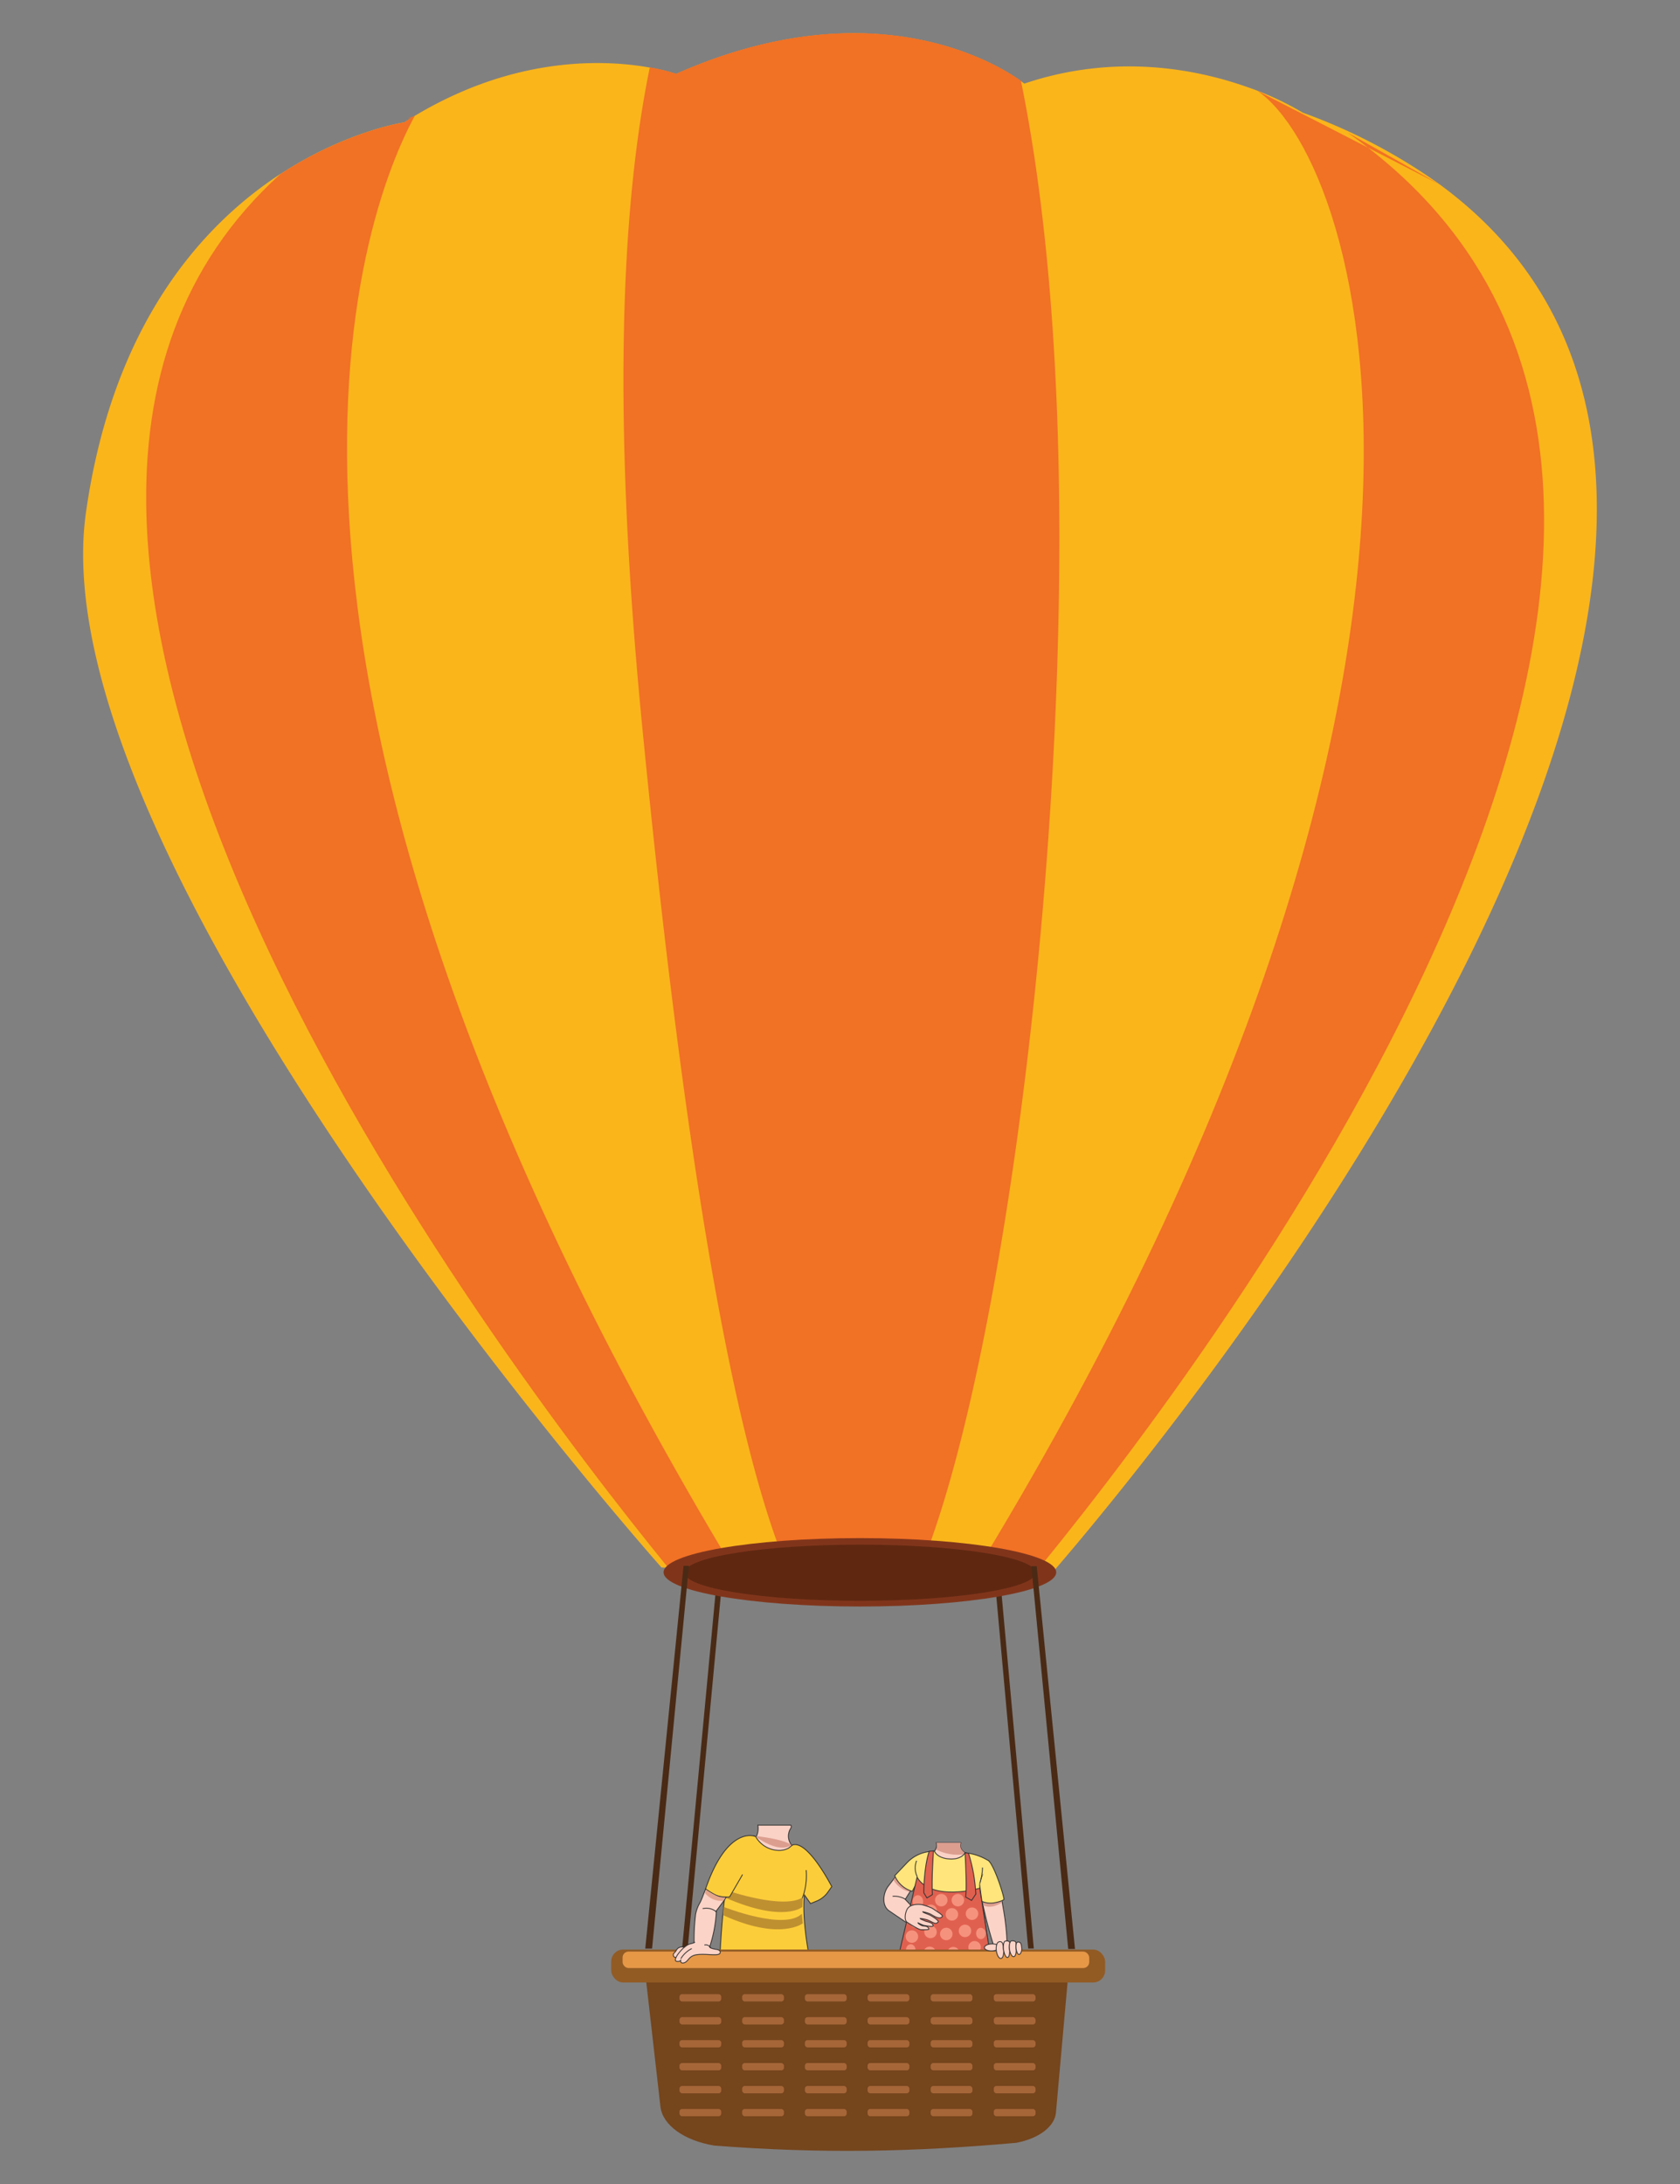 <svg id="Layer_1" data-name="Layer 1" xmlns="http://www.w3.org/2000/svg" viewBox="0 0 500 650"><rect x="0" y="0" width="500" height="650" fill="#808080" stroke="none"/><defs><style>.cls-1{fill:#4a2a15;}.cls-2{fill:#fad2c6;}.cls-19,.cls-2,.cls-3,.cls-5,.cls-7,.cls-8{stroke:#323232;stroke-miterlimit:10;stroke-width:0.25px;}.cls-3{fill:#fccd3a;}.cls-4{fill:#be9030;}.cls-5{fill:#fbd3c7;}.cls-6{fill:#dc9e8f;}.cls-7{fill:#ffe57b;}.cls-8{fill:#e0604f;}.cls-9{fill:#f5927d;}.cls-10{fill:#fab51b;}.cls-11{fill:#f17125;}.cls-12{fill:#80351b;}.cls-13{fill:#75451c;}.cls-14{fill:#a66638;}.cls-15{fill:#925b24;}.cls-16{fill:#e69847;}.cls-17{fill:#5f2710;}.cls-18{fill:#fff;}.cls-19{fill:none;}.cls-20{fill:#e4a58c;}</style></defs><polygon class="cls-1" points="296.46 474.44 306.01 579.92 307.68 579.9 298.09 474.44 296.46 474.44"/><polygon class="cls-1" points="214.57 474.33 204.67 579.92 203.01 579.9 212.94 474.33 214.57 474.33"/><path class="cls-2" d="M235.31,544.19a.89.89,0,0,0,.06-1h-9.82a5.83,5.83,0,0,1-1.66,5.14c-3.07,3.43,6.78,5.89,6.78,5.89l5.39-4.6A4.24,4.24,0,0,1,235.31,544.19Z"/><path class="cls-3" d="M218.44,548.45c.21.49-2.92,9.2-4.13,32.8L241,583.09s-2.38-11.32-1.59-19.13l1.82,2.58,1.79-.73a7.66,7.66,0,0,0,3.38-2.68l1.15-1.64s-7.16-14-11.69-12.37l-1.18.93a6.2,6.2,0,0,1-2.42.66,8.08,8.08,0,0,1-7.34-4.07c-.53-.8-4.95,1.25-4.95,1.25Z"/><path class="cls-4" d="M216.56,562.69s16.61,5.71,22.37,2l-.13,2.85s-5.48,4.85-22.84-2.72Z"/><path class="cls-4" d="M215.36,567.52s18.09,7.17,23.28,2.05l.29,2.85s-6.79,5.32-23.75-2.45Z"/><path class="cls-5" d="M264.6,568.7l7.52,5.1,1.57-3.94-4.27-4.57,1.37-2.21.67-1.09-4.21-4.43-1.4,1.85-1.53,2C262.73,563.53,262.43,567.22,264.6,568.7Z"/><path class="cls-6" d="M265.91,559.5a7.7,7.7,0,0,0,4.76,3.55l.79-1.06-4.21-4.43Z"/><path class="cls-5" d="M292,564.08c.13.81.33,1.83.57,3,.16.76.35,1.56.54,2.39,1.16,4.91,2.78,10.64,3.47,11.54,1,1.28,3.19-1.62,3.19-1.62a74.8,74.8,0,0,0-1.18-11.46c-.1-.6-.2-1.17-.3-1.7-.41-2.3-.76-3.85-.76-3.85S291.28,559.55,292,564.08Z"/><path class="cls-6" d="M292,564.08c.13.81.44,1.88.69,3,2.16,1,4.31-.12,5.5-.85-.41-2.3-.66-3.91-.66-3.91S291.28,559.55,292,564.08Z"/><path class="cls-2" d="M287.22,551.41s-1.87-1-1.28-2.8a.51.51,0,0,0,0-.17h-7.29a2.26,2.26,0,0,1-.19,1.92,5.17,5.17,0,0,1-.67,1c-1.2,1.51,7.6,3.1,7.88,3.27s2-1.62,2-1.62l-.37-1.25Z"/><path class="cls-6" d="M285.94,548.61a.51.51,0,0,0,0-.17h-7.26a2.15,2.15,0,0,1-.1,2,14.23,14.23,0,0,0,8.72,1.39l-.11-.4S285.35,550.37,285.94,548.61Z"/><path class="cls-7" d="M270,554.33l-3.71,3.9h0a8,8,0,0,0,4.66,4.48l.55.2,1.72-3.31-1.37,19.48a11.55,11.55,0,0,0,10.54,5.53c8-.25,11.91-4.82,11.91-4.82S292,564.25,291.82,562v-.09c-.19-2.61.32-4.18,2.52-5.6v-.61c.56-.36.36-.8-.28-1l.12-.93a16.28,16.28,0,0,0-6.95-2.35h0s-1,2.13-4.76,1.84-4.38-2.38-4.38-2.38l-1.52.18A10.87,10.87,0,0,0,270,554.33Z"/><path class="cls-8" d="M291.58,561.89c.13.24-14.49,4.09-18.64-3.2l-5.18,22s13.26,10.84,26.69-.54Z"/><path class="cls-8" d="M287.22,551.41s.61,10.38.17,13.19l1.77,1,1.25-1.88a47.24,47.24,0,0,0-2.16-12.13Z"/><path class="cls-8" d="M277.82,550.87s-.62,8.86-.32,13l-1.63,1-.95-1.58s0-7.54,1.64-12.33Z"/><path class="cls-7" d="M294,553.63c1.72.93,4.78,10.47,4.79,11.63,0,.32-2,1-3.54,1.14a6.94,6.94,0,0,1-3-.5s-.31-2.06-.7-5.09"/><circle class="cls-9" cx="276.94" cy="574.99" r="1.86"/><circle class="cls-9" cx="277.01" cy="568.7" r="1.86"/><circle class="cls-9" cx="272.68" cy="571.94" r="1.86"/><circle class="cls-9" cx="289.29" cy="569.56" r="1.86"/><circle class="cls-9" cx="276.69" cy="581.21" r="1.86"/><circle class="cls-9" cx="283.72" cy="581.3" r="1.86"/><circle class="cls-9" cx="290.06" cy="579.55" r="1.86"/><circle class="cls-9" cx="271.4" cy="576.36" r="1.86"/><circle class="cls-9" cx="287.2" cy="574.67" r="1.86"/><circle class="cls-9" cx="281.63" cy="575.59" r="1.86"/><circle class="cls-9" cx="283.31" cy="569.75" r="1.86"/><circle class="cls-9" cx="280.14" cy="565.52" r="1.86"/><circle class="cls-9" cx="285.08" cy="565.53" r="1.86"/><ellipse class="cls-9" cx="273.21" cy="565.9" rx="1.56" ry="1.86" transform="translate(-17.56 8.82) rotate(-1.79)"/><ellipse class="cls-9" cx="291.94" cy="575.43" rx="1.42" ry="1.69" transform="translate(-17.85 9.41) rotate(-1.79)"/><ellipse class="cls-9" cx="271.08" cy="580.33" rx="1.42" ry="1.69" transform="translate(-18.01 8.76) rotate(-1.79)"/><path class="cls-5" d="M275.58,571.82c.67.18,2.2.45,2.11,1.34,0,.36-1.43.1-2.75-.13a11.44,11.44,0,0,1-1.73-.78c-.07.1.45.55,1.21.87.41.18,1.94-.06,2,1.06,0,.2-1.88.15-2.32.14-.71,0-4.09-2.16-4.26-2.32-.7-.71-.49-2.61.15-3.79.78-1.33,2.61-1.57,4.34-1.36a19.84,19.84,0,0,1,3.09,1.07c2.23,1.5,3.35,2.11,3,2.51-.8,1-2.57-.27-3.54-.79a11.14,11.14,0,0,0-2.24-.67c-.15.17,1.33.62,2.12,1,.63.32,2.74,1.61,2.47,2-.74,1-1.48.12-3.2-.56a9.05,9.05,0,0,0-2.16-.43C273.93,571.15,274.33,571.28,275.58,571.82Z"/><path class="cls-10" d="M310.34,471.31l-4.71-.21-16.8-.71-16.14-.68-37.8-1.6-16.29-.68-19.74-.84-2-.09S10.79,257.19,25.58,152.54c8-56.42,34.89-85.76,58-100.85l.07,0c19.74-12.83,36.67-15.27,36.67-15.27a118.2,118.2,0,0,1,17.17-9.15h0c24.34-10.46,45.13-9.1,55.88-7.16a52.37,52.37,0,0,1,7.86,1.9c59-26.12,96.18-2.52,102.61,2.12.68.49,1,.76,1,.76,26.68-9,50.62-4.46,65.83.83a89.06,89.06,0,0,1,17.06,7.81A168,168,0,0,1,428.65,55l0,0,.07.06C581.12,167.43,310.34,471.31,310.34,471.31Z"/><path class="cls-11" d="M315.28,160.23c0,121-20.11,258.18-42.59,309.48l-37.8-1.6C216.45,425.74,202,327.93,191,214.8c-8.87-91.74-6.08-153.45,2.39-194.74a52.37,52.37,0,0,1,7.86,1.9c59-26.12,96.18-2.52,102.61,2.12C310.86,58.4,315.28,103.53,315.28,160.23Z"/><path class="cls-11" d="M305.63,471.1l-16.8-.71C453.34,202.31,406.07,48.84,374.19,27l54.46,28,0,0S401,39.4,401,39.42C559.52,150.62,350.87,416.45,305.63,471.1Z"/><path class="cls-11" d="M218.6,467.43l-19.74-.84C147.3,403.32-36.74,160.31,83.58,51.69l.07,0c19.74-12.83,36.67-15.27,36.67-15.27,5.86-3.76-2.42.43,3.14-1.95C103.8,70.56,61.9,207.52,218.6,467.43Z"/><ellipse class="cls-12" cx="255.92" cy="467.95" rx="58.43" ry="10.18"/><path class="cls-13" d="M302.43,637.74h0c-30.49,2.72-57.86,3.31-89.87.82h0c-9-1.49-15.35-6.11-16-11.56l-4.27-37.52H317.77l-3.5,39.27C313.9,632.9,309.19,636.48,302.43,637.74Z"/><rect class="cls-14" x="202.22" y="593.5" width="12.44" height="2.18" rx="0.79"/><rect class="cls-14" x="202.22" y="600.34" width="12.44" height="2.18" rx="0.79"/><rect class="cls-14" x="202.22" y="607.17" width="12.44" height="2.18" rx="0.79"/><rect class="cls-14" x="202.22" y="614" width="12.44" height="2.18" rx="0.79"/><rect class="cls-14" x="202.22" y="620.83" width="12.44" height="2.18" rx="0.79"/><rect class="cls-14" x="202.22" y="627.66" width="12.44" height="2.18" rx="0.79"/><rect class="cls-14" x="220.88" y="593.5" width="12.44" height="2.18" rx="0.79"/><rect class="cls-14" x="220.88" y="600.34" width="12.44" height="2.18" rx="0.79"/><rect class="cls-14" x="220.88" y="607.17" width="12.44" height="2.18" rx="0.79"/><rect class="cls-14" x="220.88" y="614" width="12.44" height="2.18" rx="0.79"/><rect class="cls-14" x="220.88" y="620.83" width="12.44" height="2.18" rx="0.79"/><rect class="cls-14" x="220.88" y="627.66" width="12.44" height="2.18" rx="0.79"/><rect class="cls-14" x="239.55" y="593.5" width="12.44" height="2.18" rx="0.79"/><rect class="cls-14" x="239.55" y="600.34" width="12.44" height="2.18" rx="0.79"/><rect class="cls-14" x="239.55" y="607.17" width="12.44" height="2.18" rx="0.79"/><rect class="cls-14" x="239.55" y="614" width="12.44" height="2.18" rx="0.79"/><rect class="cls-14" x="239.55" y="620.83" width="12.44" height="2.18" rx="0.79"/><rect class="cls-14" x="239.55" y="627.66" width="12.44" height="2.18" rx="0.79"/><rect class="cls-14" x="258.21" y="593.5" width="12.44" height="2.18" rx="0.79"/><rect class="cls-14" x="258.21" y="600.34" width="12.44" height="2.18" rx="0.79"/><rect class="cls-14" x="258.21" y="607.17" width="12.44" height="2.18" rx="0.79"/><rect class="cls-14" x="258.21" y="614" width="12.44" height="2.18" rx="0.79"/><rect class="cls-14" x="258.21" y="620.83" width="12.44" height="2.18" rx="0.79"/><rect class="cls-14" x="258.21" y="627.66" width="12.44" height="2.18" rx="0.79"/><rect class="cls-14" x="276.98" y="593.5" width="12.44" height="2.18" rx="0.79"/><rect class="cls-14" x="276.98" y="600.34" width="12.44" height="2.18" rx="0.79"/><rect class="cls-14" x="276.98" y="607.17" width="12.44" height="2.18" rx="0.79"/><rect class="cls-14" x="276.98" y="614" width="12.44" height="2.18" rx="0.79"/><rect class="cls-14" x="276.98" y="620.83" width="12.44" height="2.18" rx="0.79"/><rect class="cls-14" x="276.98" y="627.66" width="12.44" height="2.18" rx="0.79"/><rect class="cls-14" x="295.76" y="593.5" width="12.44" height="2.18" rx="0.79"/><rect class="cls-14" x="295.76" y="600.34" width="12.44" height="2.18" rx="0.79"/><rect class="cls-14" x="295.76" y="607.17" width="12.44" height="2.18" rx="0.79"/><rect class="cls-14" x="295.76" y="614" width="12.44" height="2.18" rx="0.79"/><rect class="cls-14" x="295.76" y="620.83" width="12.44" height="2.18" rx="0.79"/><rect class="cls-14" x="295.76" y="627.66" width="12.44" height="2.18" rx="0.79"/><rect class="cls-15" x="181.91" y="580.22" width="146.99" height="9.81" rx="3.56"/><rect class="cls-16" x="185.29" y="580.83" width="138.88" height="4.9" rx="1.78"/><ellipse class="cls-17" cx="255.99" cy="468.07" rx="52.23" ry="8.35"/><path class="cls-3" d="M224.91,546.64c-1-.6-8.79-2.36-14.92,15.56l.59.48a9.28,9.28,0,0,0,5.57,1.94l1-.07L221,557.9"/><ellipse class="cls-5" cx="295.21" cy="579.58" rx="2.22" ry="1.05" transform="translate(-17.98 9.51) rotate(-1.79)"/><ellipse class="cls-18" cx="299.07" cy="579.39" rx="1.96" ry="0.25" transform="translate(-69.28 41.38) rotate(-7.1)"/><path class="cls-5" d="M297.29,577.93c1.3-.33,1.21,1,1.38,2.34s-.17,2.55-.76,2.62-1.22-1-1.39-2.35S296.71,578.07,297.29,577.93Z"/><path class="cls-5" d="M299.25,577.68c1.94-.18,1,1,1.18,2.35s-.09,2.5-.57,2.56-1-1-1.19-2.34S298.76,577.73,299.25,577.68Z"/><path class="cls-5" d="M301.12,577.61c1.83,0,1.11.94,1.28,2.25s-.15,2.43-.69,2.49-1.11-.94-1.27-2.25S300.58,577.62,301.12,577.61Z"/><path class="cls-5" d="M302.86,578c1-.15,1.1.68,1.23,1.7s-.39,1.93-.77,2-.79-.73-.91-1.75S302.43,578.11,302.86,578Z"/><polygon class="cls-1" points="306.95 466.14 317.92 580.05 319.94 580.05 308.55 466.14 306.95 466.14"/><polygon class="cls-1" points="205.03 466.02 194.07 579.93 192.04 579.93 203.43 466.02 205.03 466.02"/><path class="cls-19" d="M238.79,564.92a19,19,0,0,0,1.14-8.34"/><path class="cls-5" d="M201.94,582.25a1,1,0,0,1-1.13.27.79.79,0,0,1-.35-1.06,2.32,2.32,0,0,1,.4-.43c.32-.33.49-.79.82-1.11a1.93,1.93,0,0,1,1.24-.47,5.47,5.47,0,0,1,1.33.14,2.46,2.46,0,0,1-1,2.31C202.77,582.21,202.46,582.14,201.94,582.25Z"/><path class="cls-5" d="M201.39,583.73c.66.1,1-.07,1.19-.3-.05.46.09.94.9.77,1.49-.3,1.31-2.17,4.14-2.48s6.38.56,6.69-.47-1.28-1.09-1.47-1.13-1.56-.31-1.64-.65a40.2,40.2,0,0,0,2-10.42s-.3,0,0-.35c.14-.16,1.4-1.83,2.23-3,.38-.53.68-1,.74-1.09a5.14,5.14,0,0,1-3-.5A32,32,0,0,1,210,562.2l-.4,1c-.41,1.07-1,2.64-1.32,3.15a10.78,10.78,0,0,0-1.25,3.32,60.91,60.91,0,0,0-.46,8.35s.84,0-1.17.51S199.83,583.5,201.39,583.73Z"/><path class="cls-20" d="M209.79,563.38a6.27,6.27,0,0,0,5.35,2.35c.38-.54.69-.86.75-1a6.35,6.35,0,0,1-3-.69,21.16,21.16,0,0,1-2.78-1.63S210,562.77,209.79,563.38Z"/><path class="cls-19" d="M211.52,579.71a1.68,1.68,0,0,0-1.88-.83"/><path class="cls-19" d="M202.64,582.93a8,8,0,0,1,3.25-3"/><path class="cls-19" d="M213.27,569.05a4.67,4.67,0,0,0-4.15-1"/><path class="cls-6" d="M235.55,549.12s-1.46-1.58-10.42-2.66v.32S231.81,551.76,235.55,549.12Z"/><path class="cls-19" d="M273,558.53a5.67,5.67,0,0,1-.2-4.73"/><path class="cls-19" d="M291.55,560.72a17.17,17.17,0,0,0,.86-4.91"/><path class="cls-19" d="M269.52,565.29a6.54,6.54,0,0,0-3.86-.93"/></svg>